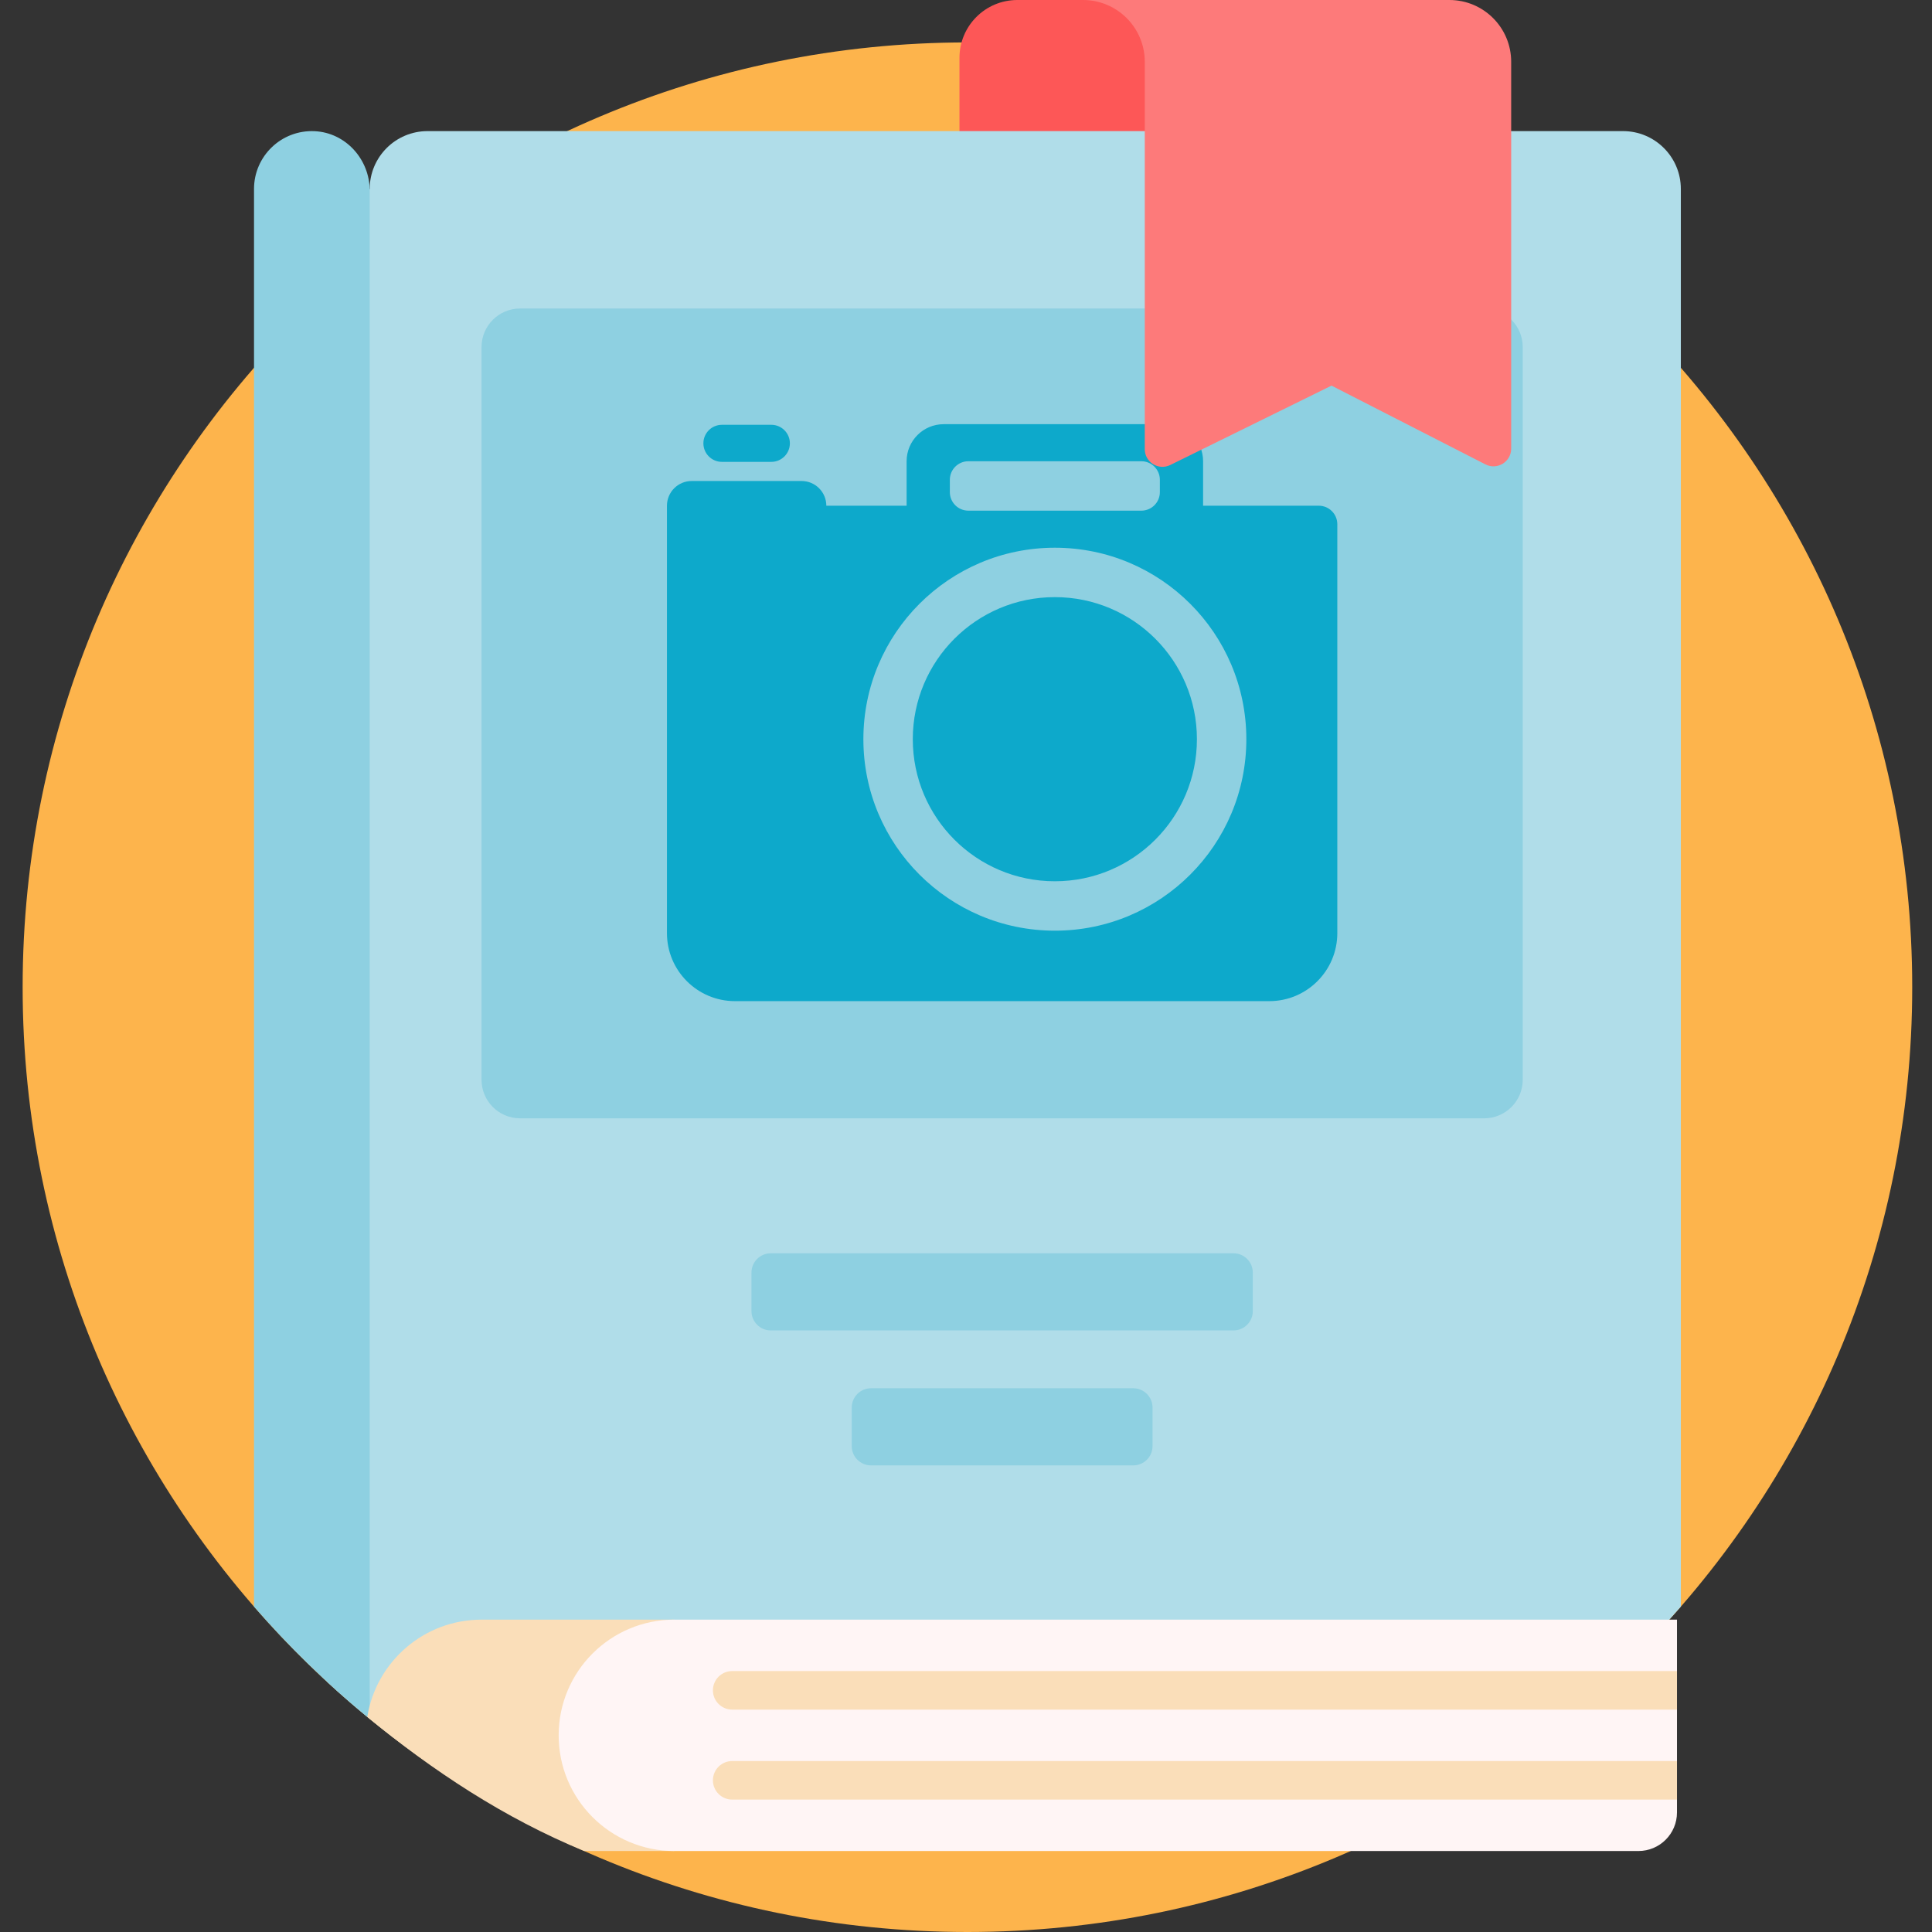<svg height="512pt" viewBox="-6 0 512 512" width="512pt" xmlns="http://www.w3.org/2000/svg"><rect x="-6" y="0" width="512" height="512" fill="#333333" stroke="none"/><path d="m500.758 261.621c0 138.281-112.098 250.379-250.379 250.379s-250.379-112.098-250.379-250.379 112.098-250.379 250.379-250.379 250.379 112.098 250.379 250.379zm0 0" fill="#fdb44c"/><path d="m332.809 15.328v26.09c0 11.289-9.148 20.441-20.438 20.441h-64.102v-46.531c0-8.465 6.863-15.328 15.332-15.328h53.879c8.465 0 15.328 6.863 15.328 15.328zm0 0" fill="#fd5757"/><path d="m128.434 480.32c-17.258-9.648-33.266-21.266-47.699-34.57v-381.559c0-1.176 11.242-14.117 11.242-14.117 0-8.465 6.863-15.328 15.328-15.328h316.809c8.465 0 15.328 6.863 15.328 15.328v375.695c-18.973 21.836-41.676 40.34-67.102 54.551zm0 0" fill="#b0dde9"/><path d="m91.977 50.508v404.207c0 .324-.383.504-.633.297-10.805-8.895-20.852-18.676-30.027-29.234v-375.703c0-8.711 7.27-15.723 16.07-15.309 8.246.387 14.59 7.488 14.59 15.742zm295.344 31.25h-255.488c-5.645 0-10.219 4.574-10.219 10.219v194.172c0 5.645 4.574 10.219 10.219 10.219h255.488c5.645 0 10.219-4.574 10.219-10.219v-194.172c0-5.645-4.574-10.219-10.219-10.219zm-66.426 250.379h-122.637c-2.82 0-5.109 2.285-5.109 5.109v10.219c0 2.82 2.289 5.109 5.109 5.109h122.637c2.82 0 5.109-2.289 5.109-5.109v-10.219c0-2.824-2.289-5.109-5.109-5.109zm-26.57 35.766h-69.492c-2.824 0-5.113 2.289-5.113 5.113v10.219c0 2.82 2.289 5.109 5.113 5.109h69.492c2.82 0 5.109-2.289 5.109-5.109v-10.219c0-2.824-2.289-5.113-5.109-5.113zm0 0" fill="#8ed0e1"/><path d="m180.406 117.488c0-2.715 2.199-4.91 4.914-4.91h13.094c2.711 0 4.91 2.195 4.91 4.91 0 2.711-2.199 4.91-4.91 4.91h-13.094c-2.715 0-4.914-2.199-4.914-4.91zm167.996 21.445v108.352c0 9.957-8.07 18.027-18.027 18.027h-141.594c-9.957 0-18.031-8.07-18.031-18.027v-113.266c0-3.613 2.934-6.547 6.547-6.547h29.137c3.617 0 6.551 2.934 6.551 6.547h21.277v-11.785c0-5.422 4.398-9.82 9.82-9.82h58.93c5.422 0 9.82 4.398 9.82 9.82v11.785h30.66c2.711.004 4.91 2.199 4.91 4.914zm-102.684-8.512c0 2.711 2.199 4.91 4.91 4.91h45.836c2.711 0 4.91-2.199 4.91-4.91v-3.273c0-2.715-2.199-4.914-4.91-4.914h-45.836c-2.711 0-4.91 2.199-4.91 4.914zm78.574 65.477c0-28.027-22.723-50.746-50.746-50.746s-50.742 22.719-50.742 50.746c0 28.023 22.719 50.742 50.742 50.742s50.746-22.719 50.746-50.742zm-50.746-37.652c-20.793 0-37.648 16.859-37.648 37.652 0 20.789 16.855 37.648 37.648 37.648s37.648-16.859 37.648-37.648c0-20.793-16.855-37.652-37.648-37.652zm0 0" fill="#0da9cb"/><path d="m121.613 429.223h51.098v61.316h-23.906c-21.145-8.688-40.109-21.238-57.469-35.531 2.332-14.617 15.004-25.785 30.277-25.785zm0 0" fill="#fadeb9"/><path d="m142.051 459.879c0-16.93 13.727-30.656 30.66-30.656h265.707v51.098c0 5.645-4.574 10.219-10.219 10.219h-255.488c-16.934 0-30.66-13.727-30.66-30.66zm0 0" fill="#fff5f5"/><path d="m438.418 453.066h-250.379c-2.82 0-5.109-2.289-5.109-5.109 0-2.82 2.289-5.109 5.109-5.109h250.379zm0 13.629h-250.379c-2.82 0-5.109 2.285-5.109 5.109 0 2.82 2.289 5.109 5.109 5.109h250.379zm0 0" fill="#fadeb9"/><path d="m394.477 16.367v102.527c0 3.504-3.703 5.766-6.82 4.172l-40.793-20.871-42.734 21.035c-3.113 1.531-6.754-.734-6.754-4.203v-102.66c0-9.039-7.328-16.367-16.367-16.367h97.098c9.043 0 16.371 7.328 16.371 16.367zm0 0" fill="#fd7a7a"/></svg>